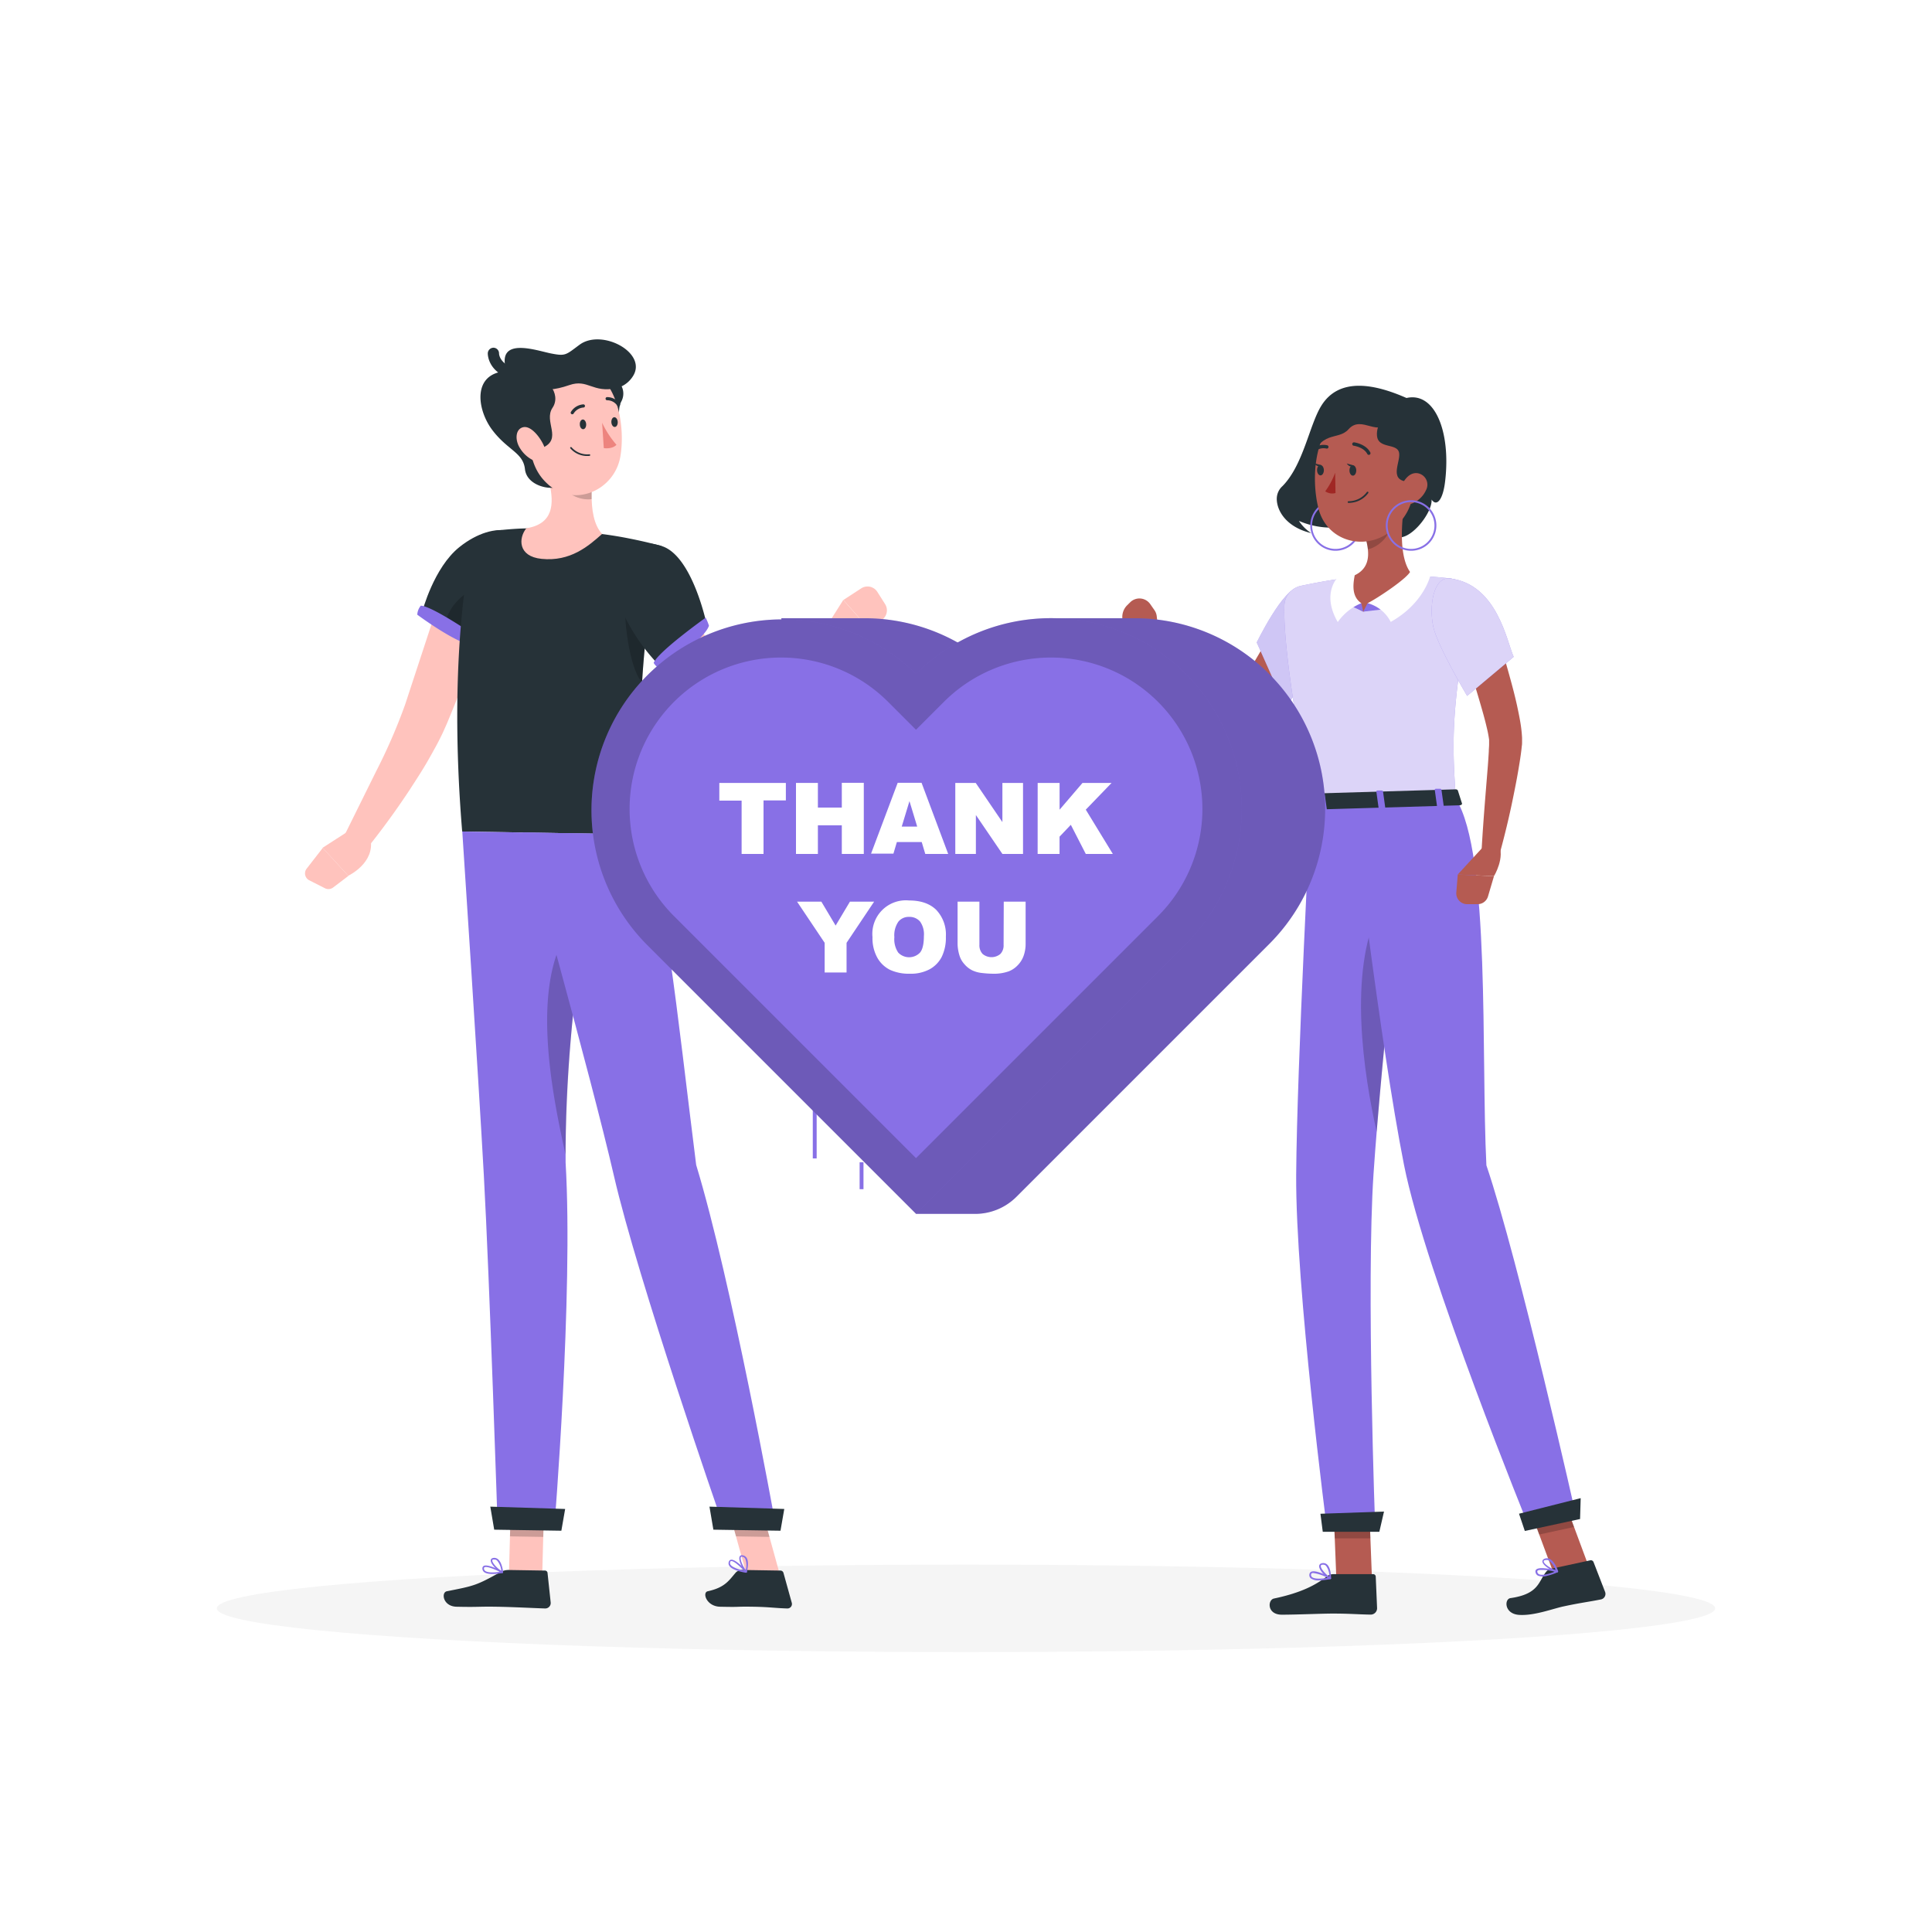 <svg class="animated" id="freepik_stories-super-thank-you" xmlns="http://www.w3.org/2000/svg" viewBox="0 0 500 500" version="1.1" xmlnsXlink="http://www.w3.org/1999/xlink" xmlnsSvgjs="http://svgjs.com/svgjs"><style>svg#freepik_stories-super-thank-you:not(.animated) .animable {opacity: 0;}svg#freepik_stories-super-thank-you.animated #freepik--character-2--inject-11 {animation: 1.5s Infinite  linear floating;animation-delay: 0s;}svg#freepik_stories-super-thank-you.animated #freepik--character-1--inject-11 {animation: 1.5s Infinite  linear floating;animation-delay: 0s;}svg#freepik_stories-super-thank-you.animated #freepik--Heart--inject-11 {animation: 3s Infinite  linear heartbeat;animation-delay: 0s;}            @keyframes floating {                0% {                    opacity: 1;                    transform: translateY(0px);                }                50% {                    transform: translateY(-10px);                }                100% {                    opacity: 1;                    transform: translateY(0px);                }            }                    @keyframes heartbeat {                0% {                    transform: scale(1);                }                10% {                    transform: scale(1.1);                }                30% {                    transform: scale(1);                }                40% {                    transform: scale(1);                }                50% {                    transform: scale(1.1);                }                60% {                    transform: scale(1);                }                100% {                    transform: scale(1);                }            }        .animator-hidden { display: none; }</style><g id="freepik--background-complete--inject-11" class="animable animator-hidden" style="transform-origin: 250px 228.23px;"><rect y="382.4" width="500" height="0.25" style="fill: rgb(235, 235, 235); transform-origin: 250px 382.525px;" id="el285gc3hb7d4" class="animable"></rect><path d="M237,337.8H43.91a5.71,5.71,0,0,1-5.7-5.71V60.66A5.71,5.71,0,0,1,43.91,55H237a5.71,5.71,0,0,1,5.71,5.71V332.09A5.71,5.71,0,0,1,237,337.8ZM43.91,55.2a5.46,5.46,0,0,0-5.45,5.46V332.09a5.46,5.46,0,0,0,5.45,5.46H237a5.47,5.47,0,0,0,5.46-5.46V60.66A5.47,5.47,0,0,0,237,55.2Z" style="fill: rgb(235, 235, 235); transform-origin: 140.46px 196.4px;" id="eliavt1ku6pzl" class="animable"></path><path d="M453.31,337.8H260.21a5.72,5.72,0,0,1-5.71-5.71V60.66A5.72,5.72,0,0,1,260.21,55h193.1A5.71,5.71,0,0,1,459,60.66V332.09A5.71,5.71,0,0,1,453.31,337.8ZM260.21,55.2a5.47,5.47,0,0,0-5.46,5.46V332.09a5.47,5.47,0,0,0,5.46,5.46h193.1a5.47,5.47,0,0,0,5.46-5.46V60.66a5.47,5.47,0,0,0-5.46-5.46Z" style="fill: rgb(235, 235, 235); transform-origin: 356.75px 196.4px;" id="elfmt4g8np0eo" class="animable"></path><rect x="51.28" y="391.92" width="26" height="0.25" style="fill: rgb(235, 235, 235); transform-origin: 64.28px 392.045px;" id="el2y7tgevlz4i" class="animable"></rect><rect x="145.15" y="389.21" width="45.03" height="0.25" style="fill: rgb(235, 235, 235); transform-origin: 167.665px 389.335px;" id="elfnzutpfwdkb" class="animable"></rect><rect x="78.28" y="401.21" width="60.79" height="0.25" style="fill: rgb(235, 235, 235); transform-origin: 108.675px 401.335px;" id="elw8m8mr3wdwm" class="animable"></rect><rect x="429.49" y="399.53" width="19.23" height="0.25" style="fill: rgb(235, 235, 235); transform-origin: 439.105px 399.655px;" id="ely8vxn2ti9pp" class="animable"></rect><rect x="365.29" y="399.53" width="55.29" height="0.25" style="fill: rgb(235, 235, 235); transform-origin: 392.935px 399.655px;" id="ele81pkc6cr9i" class="animable"></rect><rect x="257.05" y="395.31" width="74.47" height="0.25" style="fill: rgb(235, 235, 235); transform-origin: 294.285px 395.435px;" id="eloaidxxl0d" class="animable"></rect><rect x="402.27" y="252.81" width="35.69" height="129.59" style="fill: rgb(230, 230, 230); transform-origin: 420.115px 317.605px;" id="el7sjtacrhtsa" class="animable"></rect><rect x="270.37" y="252.81" width="131.9" height="129.59" style="fill: rgb(245, 245, 245); transform-origin: 336.32px 317.605px;" id="ela5w87dbisbq" class="animable"></rect><g id="elpn1c6qfaxw"><rect x="274.98" y="262.01" width="122.68" height="118.08" style="fill: rgb(230, 230, 230); transform-origin: 336.32px 321.05px; transform: rotate(90deg);" class="animable" id="elj3sojd685i"></rect></g><rect x="326.25" y="259.71" width="69.11" height="122.68" style="fill: rgb(224, 224, 224); transform-origin: 360.805px 321.05px;" id="elaj0ay5h2bpg" class="animable"></rect><g id="eli1qt8xb68xd"><rect x="314.71" y="216.41" width="41.77" height="124.12" style="fill: rgb(245, 245, 245); transform-origin: 335.595px 278.47px; transform: rotate(90deg);" class="animable" id="el9of34mg3iqc"></rect></g><path d="M388.29,294.91H282.9V262H388.29ZM285,292.83H386.22V264.11H285Z" style="fill: rgb(255, 255, 255); transform-origin: 335.595px 278.455px;" id="elbb76qi97m5j" class="animable"></path><rect x="340.82" y="219.45" width="32.53" height="33.28" style="fill: rgb(230, 230, 230); transform-origin: 357.085px 236.09px;" id="el6sx3zbw80wj" class="animable"></rect><g id="el1rxkxqs2ngu"><rect x="298.07" y="219.45" width="42.75" height="33.28" style="fill: rgb(240, 240, 240); transform-origin: 319.445px 236.09px; transform: rotate(180deg);" class="animable" id="el80oy6p9fgj3"></rect></g><g id="elz956aqu3h5"><rect x="298.07" y="215.35" width="75.28" height="4.99" style="fill: rgb(230, 230, 230); opacity: 0.7; mix-blend-mode: multiply; transform-origin: 335.71px 217.845px;" class="animable" id="elnxqwlxo0zhm"></rect></g><rect x="340.82" y="214.84" width="34.17" height="4.62" style="fill: rgb(230, 230, 230); transform-origin: 357.905px 217.15px;" id="el50ervlu0x29" class="animable"></rect><g id="elc189knmradp"><rect x="296.43" y="214.84" width="44.39" height="4.62" style="fill: rgb(240, 240, 240); transform-origin: 318.625px 217.15px; transform: rotate(180deg);" class="animable" id="el1woubvxqoge"></rect></g><rect x="385.75" y="237.91" width="26.61" height="14.82" style="fill: rgb(235, 235, 235); transform-origin: 399.055px 245.32px;" id="elcbpdeh58mpv" class="animable"></rect><g id="el49ck6d00xy5"><rect x="350.77" y="237.91" width="34.97" height="14.82" style="fill: rgb(245, 245, 245); transform-origin: 368.255px 245.32px; transform: rotate(180deg);" class="animable" id="elivexqv9vxz"></rect></g><g id="el7prbb243yc7"><rect x="350.77" y="234.55" width="61.58" height="4.09" style="fill: rgb(230, 230, 230); opacity: 0.7; mix-blend-mode: multiply; transform-origin: 381.56px 236.595px;" class="animable" id="elx5h87sp051q"></rect></g><rect x="385.75" y="234.13" width="27.95" height="3.78" style="fill: rgb(235, 235, 235); transform-origin: 399.725px 236.02px;" id="elqnkoycp2ms8" class="animable"></rect><g id="elqp3qijv715s"><rect x="349.43" y="234.13" width="36.32" height="3.78" style="fill: rgb(245, 245, 245); transform-origin: 367.59px 236.02px; transform: rotate(180deg);" class="animable" id="el7rz6pziitzn"></rect></g><g id="elau38grrqirc"><rect x="306.65" y="74.77" width="102.81" height="136.42" style="fill: rgb(230, 230, 230); transform-origin: 358.055px 142.98px; transform: rotate(180deg);" class="animable" id="elcfr7efdhazu"></rect></g><g id="elrz26owc3ub8"><rect x="298.86" y="74.77" width="107.2" height="136.42" style="fill: rgb(245, 245, 245); transform-origin: 352.46px 142.98px; transform: rotate(180deg);" class="animable" id="el5oxbln93r1j"></rect></g><path d="M394.1,203.22H310.82a4,4,0,0,1-4-4V86.74a4,4,0,0,1,4-4H394.1a4,4,0,0,1,4,4V199.23A4,4,0,0,1,394.1,203.22ZM310.82,84.76a2,2,0,0,0-2,2V199.23a2,2,0,0,0,2,2H394.1a2,2,0,0,0,2-2V86.74a2,2,0,0,0-2-2Z" style="fill: rgb(255, 255, 255); transform-origin: 352.46px 142.98px;" id="elfpvfxj6bhad" class="animable"></path><g id="el1wzts3wrmpi"><rect x="65.43" y="78.2" width="145.15" height="286.46" style="fill: rgb(230, 230, 230); transform-origin: 138.005px 221.43px; transform: rotate(180deg);" class="animable" id="elvejwwcng7rp"></rect></g><g id="elupsv4iuwg2q"><rect x="62.21" y="78.2" width="146.86" height="286.46" style="fill: rgb(245, 245, 245); transform-origin: 135.64px 221.43px; transform: rotate(180deg);" class="animable" id="elivkon3rqqc"></rect></g><path d="M221.78,75.73H54.23A1.27,1.27,0,0,1,53,74.46h0a1.27,1.27,0,0,1,1.27-1.27H221.78a1.27,1.27,0,0,1,1.27,1.27h0A1.27,1.27,0,0,1,221.78,75.73Z" style="fill: rgb(230, 230, 230); transform-origin: 138.025px 74.46px;" id="eldam8x03s9e8" class="animable"></path><g id="el4w71voxx66n"><rect x="65.43" y="364.65" width="145.15" height="4.84" style="fill: rgb(230, 230, 230); transform-origin: 138.005px 367.07px; transform: rotate(180deg);" class="animable" id="el29t28ji4rjv"></rect></g><g id="elknu32llopp"><rect x="56.28" y="364.65" width="139.82" height="4.84" style="fill: rgb(245, 245, 245); transform-origin: 126.19px 367.07px; transform: rotate(180deg);" class="animable" id="el9a84po6nnv"></rect></g><g id="el9aeu0bdnykh"><rect x="-1.73" y="152.5" width="274.76" height="137.85" style="fill: rgb(250, 250, 250); transform-origin: 135.65px 221.425px; transform: rotate(90deg);" class="animable" id="elz6kuxco1bva"></rect></g><polygon points="156.69 358.8 146.06 84.05 126.94 84.05 137.57 358.8 156.69 358.8" style="fill: rgb(255, 255, 255); transform-origin: 141.815px 221.425px;" id="eljh9x57zb3y" class="animable"></polygon><polygon points="132.16 358.8 121.53 84.05 112.65 84.05 123.28 358.8 132.16 358.8" style="fill: rgb(255, 255, 255); transform-origin: 122.405px 221.425px;" id="elrw39bhqqg3" class="animable"></polygon><g id="elrltx0n1bo5i"><rect x="10.1" y="139.88" width="113.82" height="0.57" style="fill: rgb(230, 230, 230); transform-origin: 67.01px 140.165px; transform: rotate(90deg);" class="animable" id="elqjrnh6kmfj"></rect></g><g id="elfpjzrv66n"><rect x="55.89" y="69.32" width="20.85" height="279.12" style="fill: rgb(224, 224, 224); opacity: 0.4; transform-origin: 66.315px 208.88px;" class="animable" id="elyg1wyk9ii1"></rect></g><g id="elp0i5igvvmsf"><rect x="79.13" y="69.32" width="20.85" height="279.12" style="fill: rgb(224, 224, 224); opacity: 0.4; transform-origin: 89.555px 208.88px;" class="animable" id="eli16vwba5aj"></rect></g><g id="elkjvtkhi6vd"><rect x="65.39" y="71.82" width="20.85" height="279.12" style="fill: rgb(224, 224, 224); opacity: 0.4; transform-origin: 75.815px 211.38px;" class="animable" id="el97kgi64o5mm"></rect></g><g id="elb22pd2otg84"><rect x="172.85" y="69.32" width="20.85" height="279.12" style="fill: rgb(224, 224, 224); opacity: 0.4; transform-origin: 183.275px 208.88px;" class="animable" id="ela8xmdztdtx"></rect></g><g id="elu139gugq9v"><rect x="196.1" y="69.32" width="20.85" height="279.12" style="fill: rgb(224, 224, 224); opacity: 0.4; transform-origin: 206.525px 208.88px;" class="animable" id="el97jp373d93"></rect></g><g id="eld8akd62tvoh"><rect x="182.35" y="71.82" width="20.85" height="279.12" style="fill: rgb(224, 224, 224); opacity: 0.4; transform-origin: 192.775px 211.38px;" class="animable" id="eluquqvv1uqo"></rect></g></g><g id="freepik--Shadow--inject-11" class="animable" style="transform-origin: 250px 416.24px;"><ellipse id="freepik--path--inject-11" cx="250" cy="416.24" rx="193.89" ry="11.32" style="fill: rgb(245, 245, 245); transform-origin: 250px 416.24px;" class="animable"></ellipse></g><g id="freepik--character-2--inject-11" class="animable" style="transform-origin: 352.969px 258.896px;"><path d="M364,103c-8.07-3.56-17.41-5.57-22.09,2.08-3.07,5-4.6,15.22-10,20.72a4.42,4.42,0,0,0-1.48,3.22,1.62,1.62,0,0,0,0,.23c.09,3.08,2.56,7.2,8.91,8.72a10.88,10.88,0,0,1-3.18-3.16,21.21,21.21,0,0,0,8.28,1.74c7.48-.08,13.23.49,16.66,2.27s9.67-6,9.39-9.54c1.35,2,3,0,3.53-4.92C375.47,111.71,371.36,101.34,364,103Z" style="fill: rgb(38, 50, 56); transform-origin: 352.367px 119.459px;" id="el6nt8vandr27" class="animable"></path><path d="M345.63,142.54a6.54,6.54,0,1,1,6.55-6.54A6.55,6.55,0,0,1,345.63,142.54Zm0-12.6a6.06,6.06,0,1,0,6.06,6.06A6.06,6.06,0,0,0,345.63,129.94Z" style="fill: #8870E6; transform-origin: 345.64px 136px;" id="elzq300lc4bcb" class="animable"></path><path d="M338.87,165.28a135.16,135.16,0,0,1-8.34,14.19,80.17,80.17,0,0,1-5,6.76,36.44,36.44,0,0,1-6.48,6.4,9.26,9.26,0,0,1-1.47.91,8.08,8.08,0,0,1-2,.69,8,8,0,0,1-4.08-.3,12.46,12.46,0,0,1-4.82-3.29,25.46,25.46,0,0,1-2.87-3.67c-.81-1.24-1.53-2.48-2.19-3.73a81.08,81.08,0,0,1-6-15.43l4.37-1.64a129.06,129.06,0,0,0,7.74,13.41,29.54,29.54,0,0,0,4.49,5.38,4.39,4.39,0,0,0,1.78,1.1c.12,0,0-.07-.14-.05s-.12,0-.13,0-.06,0,.19-.18a32,32,0,0,0,4.53-5.15c1.47-2,2.88-4.13,4.26-6.29s2.68-4.42,4-6.66,2.57-4.56,3.78-6.77Z" style="fill: rgb(181, 91, 82); transform-origin: 317.245px 177.663px;" id="elb00t79pi814" class="animable"></path><path d="M336.1,152.13c-3.92-.14-10.86,14.14-10.86,14.14L332.71,183s14.65-19.28,13-24.11C344,153.84,341.82,152.33,336.1,152.13Z" style="fill: #8870E6; transform-origin: 335.54px 167.564px;" id="elwh2uqsj84w" class="animable"></path><g id="elzvf3ru5p42f"><path d="M336.1,152.13c-3.92-.14-10.86,14.14-10.86,14.14L332.71,183s14.65-19.28,13-24.11C344,153.84,341.82,152.33,336.1,152.13Z" style="fill: rgb(255, 255, 255); opacity: 0.6; transform-origin: 335.54px 167.564px;" class="animable" id="elclaj54k9th4"></path></g><path d="M299.36,159.46l1.16,10.33-2.72,1.9c-3.73-.86-5.29-6.58-5.29-6.58l-1.68-3.67a4.27,4.27,0,0,1,.87-4.79l.76-.75a3.4,3.4,0,0,1,5.21.43l1.09,1.56A3.39,3.39,0,0,1,299.36,159.46Z" style="fill: rgb(181, 91, 82); transform-origin: 295.483px 163.286px;" id="eldjdji8m07j" class="animable"></path><polygon points="355.06 408.46 345.84 408.46 345 387.1 354.23 387.1 355.06 408.46" style="fill: rgb(181, 91, 82); transform-origin: 350.03px 397.78px;" id="elxiq7zwohrnl" class="animable"></polygon><path d="M345,407.39h10.37a.66.66,0,0,1,.67.63l.35,8.2a1.66,1.66,0,0,1-1.64,1.64c-3.61-.06-5.33-.27-9.89-.27-2.8,0-9.25.29-13.12.29s-3.7-3.83-2.05-4.18c7.39-1.55,11.07-3.69,13.71-5.74A2.65,2.65,0,0,1,345,407.39Z" style="fill: rgb(38, 50, 56); transform-origin: 342.487px 412.635px;" id="eltyuigbe3227" class="animable"></path><g id="el8zkldm0zokr"><g style="opacity: 0.2; transform-origin: 349.83px 392.615px;" class="animable" id="el9srx7tk5qqd"><polygon points="345 387.11 345.43 398.12 354.66 398.12 354.23 387.11 345 387.11" id="elw9jwvxzmzp" class="animable" style="transform-origin: 349.83px 392.615px;"></polygon></g></g><path d="M332.4,156.7c-.2,5.83.81,19.45,6.94,51.17l37.45-1.12c-1-14.16-1.34-23.28,3.74-49.87a6.07,6.07,0,0,0-5.25-7.18c-2.75-.32-6.1-.62-9.48-.68a118.76,118.76,0,0,0-17,.51c-4.33.52-9,1.42-12.07,2.07A5.41,5.41,0,0,0,332.4,156.7Z" style="fill: #8870E6; transform-origin: 356.509px 178.393px;" id="eltps3qiei7eo" class="animable"></path><g id="elw4i8gnq64t"><path d="M332.4,156.7c-.2,5.83.81,19.45,6.94,51.17l37.45-1.12c-1-14.16-1.34-23.28,3.74-49.87a6.07,6.07,0,0,0-5.25-7.18c-2.75-.32-6.1-.62-9.48-.68a118.76,118.76,0,0,0-17,.51c-4.33.52-9,1.42-12.07,2.07A5.41,5.41,0,0,0,332.4,156.7Z" style="fill: rgb(255, 255, 255); opacity: 0.7; transform-origin: 356.509px 178.393px;" class="animable" id="el1ffw7l523a"></path></g><path d="M363.54,129.92c-.91,5.51-1.68,15.56,2.26,19.1a21.2,21.2,0,0,1-13,9.27c-8.63-4.38-4-8.76-4-8.76,6.06-1.64,5.77-6.16,4.58-10.38Z" style="fill: rgb(181, 91, 82); transform-origin: 356.68px 144.105px;" id="elkd5s7nzoq1m" class="animable"></path><polygon points="352.81 158.29 353.93 156.1 359.92 157.46 352.81 158.29" style="fill: #8870E6; transform-origin: 356.365px 157.195px;" id="elf5009leofgs" class="animable"></polygon><path d="M353.93,156.1c1.92-.88,10.83-6.68,11.18-8.49a21.73,21.73,0,0,1,5.06,1.34s-1.6,7.15-10.25,12A9.47,9.47,0,0,0,353.93,156.1Z" style="fill: rgb(255, 255, 255); transform-origin: 362.05px 154.28px;" id="elhwn3b4cozgj" class="animable"></path><polygon points="352.81 158.29 352.31 156.1 348.63 156.36 352.81 158.29" style="fill: #8870E6; transform-origin: 350.72px 157.195px;" id="elcvy7d8sl2ml" class="animable"></polygon><path d="M352.31,156.1c-3-2-1.88-6.1-1.59-7.91a16,16,0,0,0-4.37,1.08s-4.51,4.14-.14,11.72A14,14,0,0,1,352.31,156.1Z" style="fill: rgb(255, 255, 255); transform-origin: 348.307px 154.59px;" id="el34n3aguq35x" class="animable"></path><g id="ela86fzcj5r34"><path d="M359.4,133.69l-6,5.45a17,17,0,0,1,.62,3c2.32-.4,5.45-3.06,5.62-5.5A8.27,8.27,0,0,0,359.4,133.69Z" style="opacity: 0.2; transform-origin: 356.54px 137.915px;" class="animable" id="elsqjtqgstfz"></path></g><path d="M366.45,118.24c-.4,9.14-.38,13-4.91,17.79-6.82,7.17-18,4.68-20.31-4.4-2.1-8.18-1.08-21.76,7.8-25.55A12.49,12.49,0,0,1,366.45,118.24Z" style="fill: rgb(181, 91, 82); transform-origin: 353.387px 122.626px;" id="el8grnd5dhy07" class="animable"></path><path d="M359.92,108.57c-3.07,5.15-7.44-1.4-10.92,2.52-2.79,3.14-7.36-.16-10,8.8.92-7.7,2.21-14.51,10.08-16.77C353.93,101.72,363.21,101.19,359.92,108.57Z" style="fill: rgb(38, 50, 56); transform-origin: 349.805px 111.08px;" id="elcqlhzauhvb" class="animable"></path><path d="M361.49,105c-2.69,1.87-5.45,4.56-5.12,7.85s5.05,1.85,5.68,4.16-2.82,7.17,2.19,7.65c5.72-3.19,7.32-3.89,6.28-8.79S365.86,104.35,361.49,105Z" style="fill: rgb(38, 50, 56); transform-origin: 363.58px 114.808px;" id="elg2cklsuab3" class="animable"></path><path d="M339.26,207.87S335.64,276,335.45,304c-.19,29.14,8,92,8,92h12.47s-2.37-63.52-.45-92.26c2.09-31.33,9.38-96.68,9.38-96.68Z" style="fill: #8870E6; transform-origin: 350.148px 301.53px;" id="elnrn17priqf" class="animable"></path><polygon points="356.97 396.43 342.33 396.43 341.73 391.76 358.18 391.19 356.97 396.43" style="fill: rgb(38, 50, 56); transform-origin: 349.955px 393.81px;" id="eliie35hfr87" class="animable"></polygon><g id="elnm6l8w9fi5a"><path d="M362.22,231.52c-1.34-1.68-3.11-.8-5.42,4-7.88,16.35-3.88,42.42-.51,57.44C357.81,274.24,360.31,249.61,362.22,231.52Z" style="opacity: 0.2; transform-origin: 357.225px 261.848px;" class="animable" id="elp3tlmtpgp1"></path></g><path d="M351,121.74c0,.74-.37,1.35-.86,1.36s-.89-.59-.9-1.33.37-1.36.85-1.37S351,121,351,121.74Z" style="fill: rgb(38, 50, 56); transform-origin: 350.12px 121.75px;" id="el1cw3av7ihl3" class="animable"></path><path d="M342.62,121.67c0,.74-.38,1.35-.86,1.36s-.89-.59-.91-1.33.38-1.36.86-1.36S342.6,120.92,342.62,121.67Z" style="fill: rgb(38, 50, 56); transform-origin: 341.735px 121.685px;" id="elxt8bj98chq" class="animable"></path><path d="M341.93,120.37l-1.8-.48S341.07,121.27,341.93,120.37Z" style="fill: rgb(38, 50, 56); transform-origin: 341.03px 120.282px;" id="elmlptpbvm7y" class="animable"></path><path d="M345.54,122.35a19.62,19.62,0,0,1-2.57,4.8,3.19,3.19,0,0,0,2.66.45Z" style="fill: rgb(160, 39, 36); transform-origin: 344.3px 125.032px;" id="ell5cj8mbycp" class="animable"></path><path d="M350.1,130.05a6.43,6.43,0,0,1-1.1.1.21.21,0,0,1-.22-.21.22.22,0,0,1,.21-.22,5.9,5.9,0,0,0,4.77-2.39.22.22,0,0,1,.37.23A6.14,6.14,0,0,1,350.1,130.05Z" style="fill: rgb(38, 50, 56); transform-origin: 351.464px 128.701px;" id="el2ou9du155gq" class="animable"></path><path d="M369.05,126.85a6.67,6.67,0,0,1-3.73,3.49c-2.2.81-3.49-1.11-3-3.29.41-2,2-4.74,4.33-4.61A3,3,0,0,1,369.05,126.85Z" style="fill: rgb(181, 91, 82); transform-origin: 365.812px 126.482px;" id="elstklwn2vtyo" class="animable"></path><path d="M365.19,142.54a6.54,6.54,0,1,1,6.54-6.54A6.55,6.55,0,0,1,365.19,142.54Zm0-12.6a6.06,6.06,0,1,0,6.05,6.06A6.07,6.07,0,0,0,365.19,129.94Z" style="fill: #8870E6; transform-origin: 365.19px 136px;" id="el6p20jnr6s37" class="animable"></path><path d="M354.32,117.72a.44.44,0,0,1-.46-.23c-.94-1.79-3.52-2.14-3.55-2.14a.44.44,0,0,1,.12-.87c.12,0,3.05.42,4.2,2.6a.44.44,0,0,1-.18.6Z" style="fill: rgb(38, 50, 56); transform-origin: 352.321px 116.102px;" id="elxxjakg1f77" class="animable"></path><path d="M340,117a.43.43,0,0,1-.41-.14.43.43,0,0,1,.05-.62,4.35,4.35,0,0,1,3.86-1,.45.45,0,0,1,.3.55.43.43,0,0,1-.54.29h0a3.44,3.44,0,0,0-3.05.83A.48.48,0,0,1,340,117Z" style="fill: rgb(38, 50, 56); transform-origin: 341.649px 116.071px;" id="eltxty3sm63w" class="animable"></path><path d="M386.26,160.77c1.68,4.81,3.16,9.61,4.5,14.52.68,2.45,1.33,4.92,1.88,7.45.27,1.27.54,2.55.77,3.88a36,36,0,0,1,.5,4.29v.63l0,.74c0,.44-.06.71-.1,1.08-.06.69-.15,1.32-.24,2-.18,1.29-.39,2.55-.6,3.8-.42,2.51-.92,5-1.42,7.45-1,4.93-2.19,9.82-3.53,14.69l-4.61-.76c.27-5,.65-10,1.05-15l.6-7.41c.09-1.23.17-2.45.24-3.64,0-.6.07-1.2.08-1.76,0-.26,0-.61,0-.79l0-.2,0-.3a30.51,30.51,0,0,0-.6-3.12c-.26-1.13-.56-2.28-.88-3.44-.65-2.32-1.34-4.67-2.05-7l-4.49-14.08Z" style="fill: rgb(181, 91, 82); transform-origin: 385.635px 191.035px;" id="el62kni8oz70l" class="animable"></path><path d="M375.28,149.7c12.28,1.52,14.71,16.52,16.46,20.29L379.69,180.1s-7.63-12.83-8.74-17.81C369.8,157.1,370.84,149.15,375.28,149.7Z" style="fill: #8870E6; transform-origin: 381.128px 164.886px;" id="elxc7el7yq75" class="animable"></path><g id="elehoeh6ieh9u"><path d="M375.28,149.7c12.28,1.52,14.71,16.52,16.46,20.29L379.69,180.1s-7.63-12.83-8.74-17.81C369.8,157.1,370.84,149.15,375.28,149.7Z" style="fill: rgb(255, 255, 255); opacity: 0.7; transform-origin: 381.128px 164.886px;" class="animable" id="eluqft1i7aug"></path></g><path d="M341.36,409a3.25,3.25,0,0,1-2.18-.57,1.12,1.12,0,0,1-.29-1.07.8.8,0,0,1,.43-.58c1.19-.62,4.68,1.26,5.07,1.48a.2.2,0,0,1,.1.22.27.27,0,0,1-.2.19A16.67,16.67,0,0,1,341.36,409Zm-1.45-1.91a.88.88,0,0,0-.42.08.31.31,0,0,0-.17.23.75.75,0,0,0,.18.7c.51.51,2,.59,4.1.25A11,11,0,0,0,339.91,407.1Z" style="fill: #8870E6; transform-origin: 341.675px 407.835px;" id="el73o7gudns6y" class="animable"></path><path d="M344.25,408.68l-.09,0c-1.05-.5-3-2.49-2.74-3.53.06-.25.27-.56.88-.62a1.46,1.46,0,0,1,1.17.38c1.06,1,1,3.45,1,3.55a.23.23,0,0,1-.11.2A.2.2,0,0,1,344.25,408.68Zm-1.82-3.74h-.13c-.4,0-.45.2-.46.25-.17.63,1.15,2.19,2.2,2.87a4.6,4.6,0,0,0-.88-2.84A1,1,0,0,0,342.43,404.94Z" style="fill: #8870E6; transform-origin: 342.934px 406.6px;" id="eln27hj4awzj" class="animable"></path><polygon points="411 404.98 401.98 406.92 394.47 386.69 403.49 384.75 411 404.98" style="fill: rgb(181, 91, 82); transform-origin: 402.735px 395.835px;" id="el2canpwdj4rh" class="animable"></polygon><path d="M401.42,406l10.13-2.19a.74.74,0,0,1,.86.46l3,7.75a1.46,1.46,0,0,1-1.08,1.91c-3.55.7-5.29.86-9.75,1.82-2.74.59-7.59,2.45-11.45,2.18s-3.85-4.11-2.22-4.34c7.3-1.05,7.22-4.2,9.14-6.71A2.42,2.42,0,0,1,401.42,406Z" style="fill: rgb(38, 50, 56); transform-origin: 402.683px 410.874px;" id="el2qzv14dohw5" class="animable"></path><path d="M400.32,407.84a3.57,3.57,0,0,1-2.32-.08,1.23,1.23,0,0,1-.62-.95.68.68,0,0,1,.23-.65c1-.84,5,.21,5.43.34a.21.21,0,0,1,.17.19.23.23,0,0,1-.13.22A15.89,15.89,0,0,1,400.32,407.84Zm-2-1.51a.89.89,0,0,0-.38.16.28.28,0,0,0-.09.26.8.8,0,0,0,.4.63c.66.37,2.17.14,4.09-.62A11.73,11.73,0,0,0,398.28,406.33Z" style="fill: #8870E6; transform-origin: 400.289px 406.917px;" id="elarxv4jd43i" class="animable"></path><path d="M403,406.92H403c-1.19-.25-3.76-1.73-3.83-2.79,0-.25.09-.58.67-.77a1.59,1.59,0,0,1,1.26.11c1.35.7,2.12,3.07,2.15,3.17a.22.22,0,0,1-.05.21A.19.19,0,0,1,403,406.92Zm-3-3.18-.13,0c-.38.13-.37.29-.37.34,0,.63,1.83,1.85,3.08,2.27a5.14,5.14,0,0,0-1.78-2.52A1.14,1.14,0,0,0,400.06,403.74Z" style="fill: #8870E6; transform-origin: 401.214px 405.102px;" id="el3vj50e8czl8" class="animable"></path><g id="elk49m912irll"><g style="opacity: 0.2; transform-origin: 400.915px 390.94px;" class="animable" id="el9h9dzlz00cl"><polygon points="394.47 386.7 398.34 397.13 407.36 395.18 403.49 384.75 394.47 386.7" id="elcu431okwt8n" class="animable" style="transform-origin: 400.915px 390.94px;"></polygon></g></g><path d="M376.79,206.75c9,14.28,6.47,66.8,7.89,94.84,8.44,24.87,23.33,91.27,23.33,91.27l-12.19,2.63s-26.89-65.9-32.47-94.05c-6.16-31.07-13.66-94.69-13.66-94.69Z" style="fill: #8870E6; transform-origin: 378.85px 301.12px;" id="elpbneuz4xrnq" class="animable"></path><polygon points="408.92 393.12 394.62 396.21 393.12 391.75 409.08 387.72 408.92 393.12" style="fill: rgb(38, 50, 56); transform-origin: 401.1px 391.965px;" id="elvqqsld25zg" class="animable"></polygon><path d="M350.33,120.44l-1.8-.48S349.47,121.34,350.33,120.44Z" style="fill: rgb(38, 50, 56); transform-origin: 349.43px 120.352px;" id="elw0fmhk4ae3" class="animable"></path><path d="M377.28,204.54l1.06,3.32c.14.26-.16.53-.6.55l-38.54,1.14c-.33,0-.62-.14-.64-.36l-.44-3.34c0-.23.25-.43.62-.45l37.92-1.12A.67.67,0,0,1,377.28,204.54Z" style="fill: rgb(38, 50, 56); transform-origin: 358.247px 206.912px;" id="elm9cco1v7s1h" class="animable"></path><path d="M372.31,208.93l1,0c.2,0,.35-.11.34-.24l-.61-4.34c0-.13-.2-.23-.4-.22l-1,0c-.2,0-.35.11-.33.24l.6,4.34C371.93,208.84,372.11,208.94,372.31,208.93Z" style="fill: #8870E6; transform-origin: 372.479px 206.53px;" id="elhd739u6rkoa" class="animable"></path><path d="M342.07,209.83l1,0c.2,0,.35-.11.33-.24l-.6-4.34c0-.13-.2-.23-.4-.22l-1,0c-.2,0-.35.11-.34.24l.61,4.34C341.69,209.74,341.87,209.84,342.07,209.83Z" style="fill: #8870E6; transform-origin: 342.231px 207.43px;" id="eliz8xsuldxr" class="animable"></path><path d="M357.19,209.38l1,0c.2,0,.35-.11.33-.24l-.6-4.34c0-.13-.2-.23-.4-.22l-1,0c-.2,0-.35.11-.33.24l.6,4.34C356.81,209.29,357,209.39,357.19,209.38Z" style="fill: #8870E6; transform-origin: 357.355px 206.98px;" id="el32o15b1nl4s" class="animable"></path><path d="M384,219l-6.75,7.33,9.37.41c0,.11,3.05-5,1.14-8.36Z" style="fill: rgb(181, 91, 82); transform-origin: 382.819px 222.561px;" id="elw0hrx5ck0kg" class="animable"></path><path d="M379.71,234l2.72,0a2.8,2.8,0,0,0,2.66-2l1.55-5.25-9.37-.41-.38,4.66A2.81,2.81,0,0,0,379.71,234Z" style="fill: rgb(181, 91, 82); transform-origin: 381.762px 230.17px;" id="elp4tyo7xpar" class="animable"></path></g><g id="freepik--character-1--inject-11" class="animable" style="transform-origin: 154.236px 252.051px;"><polygon points="140.33 407.44 131.72 407.31 132.26 387.29 140.87 387.42 140.33 407.44" style="fill: rgb(255, 195, 189); transform-origin: 136.295px 397.365px;" id="elkgvy2va8nbb" class="animable"></polygon><path d="M131.62,406.31l9.41.15a.66.66,0,0,1,.67.6l.82,7.7a1.41,1.41,0,0,1-1.42,1.51c-3.39-.11-8.27-.38-12.54-.45-5-.08-4.5.13-10.35,0-3.54-.05-4.11-3.65-2.59-4,6.91-1.37,7.61-1.44,13.85-4.95A4.3,4.3,0,0,1,131.62,406.31Z" style="fill: rgb(38, 50, 56); transform-origin: 128.676px 411.29px;" id="eluhsa277c388" class="animable"></path><path d="M129.63,149.6c-2,6.26-4.19,12.44-6.48,18.59-1.14,3.08-2.3,6.15-3.51,9.21s-2.42,6.12-3.7,9.18c-.29.73-.7,1.61-1.06,2.43s-.76,1.61-1.15,2.39-.8,1.55-1.22,2.3-.82,1.51-1.25,2.24c-1.66,3-3.49,5.76-5.3,8.56-3.68,5.57-7.58,10.88-11.78,16.06L88.74,217l8.63-17.44a146.18,146.18,0,0,0,7.46-17.17l6.08-18.51c2-6.18,4.15-12.37,6.32-18.49Z" style="fill: rgb(255, 195, 189); transform-origin: 109.185px 182.975px;" id="el3sx6ludvva1" class="animable"></path><path d="M135.42,145.59c-2.11,6.94-9.4,24.27-9.4,24.27L109.31,158.2s2.94-11.28,9.55-16.59C128.24,134.08,138.14,136.64,135.42,145.59Z" style="fill: rgb(38, 50, 56); transform-origin: 122.594px 153.52px;" id="el2vj33nh67m" class="animable"></path><g id="elgqkr3i2306f"><path d="M125.48,151.23c-6.15,1.49-10.81,7.69-10.06,11.24l10.6,7.39s2.27-8.71,6.28-14.51C130,153,127.26,150.8,125.48,151.23Z" style="opacity: 0.2; transform-origin: 123.82px 160.518px;" class="animable" id="elv4yo113hkup"></path></g><path d="M122.78,167a11.8,11.8,0,0,0,1.66-1.51s-12.41-8.65-15.54-8.74a4,4,0,0,0-.91,2.33S118.83,167.13,122.78,167Z" style="fill: #8870E6; transform-origin: 116.215px 161.876px;" id="eltc801tjcws8" class="animable"></path><path d="M91.79,214.05l-8.31,5.36,6.65,7.23s7-3.27,5.75-9.56Z" style="fill: rgb(255, 195, 189); transform-origin: 89.755px 220.345px;" id="elbn00nn0z9vm" class="animable"></path><path d="M80,227.8l4.1,2.08a2,2,0,0,0,2.12-.2l3.95-3-6.65-7.23-4.19,5.4A2,2,0,0,0,80,227.8Z" style="fill: rgb(255, 195, 189); transform-origin: 84.555px 224.772px;" id="elw4txnjevcol" class="animable"></path><g id="elog47b9x3mjk"><polygon points="132.26 387.29 131.98 397.61 140.6 397.75 140.88 387.43 132.26 387.29" style="opacity: 0.2; transform-origin: 136.43px 392.52px;" class="animable" id="elkvr69pdguh"></polygon></g><path d="M171.22,141.31c-8.05,32.79-4.86,67.59-5.43,74.63l-46.18-.75c-3-36.36,0-60.23,1.88-70.79a8.81,8.81,0,0,1,7.73-7.18l.57-.06c1.26-.13,2.62-.24,4-.32.78-.05,1.58-.07,2.38-.09a173,173,0,0,1,19.64,1.46c1.23.15,2.49.34,3.7.54s2.24.39,3.28.6C167.56,140.28,171.22,141.31,171.22,141.31Z" style="fill: rgb(38, 50, 56); transform-origin: 144.779px 176.345px;" id="elre73v0xnlgc" class="animable"></path><g id="el6tk77uz582"><path d="M161.93,155.37c-.71,3.18.79,17.65,4.24,21.22.27-4.63.69-9.47,1.3-14.42Z" style="opacity: 0.2; transform-origin: 164.614px 165.98px;" class="animable" id="eldyc7465g9xh"></path></g><path d="M154.69,116c-1.46,6.2-3.12,17.65,1.14,22.18-3.55,3.15-8.22,7.22-15.69,6.45-6.09-.62-6-5.34-3.93-7.91,7.1-1.15,7.11-6.38,6.06-11.36Z" style="fill: rgb(255, 195, 189); transform-origin: 145.384px 130.362px;" id="elh7l8s1dw9th" class="animable"></path><g id="el2lcb3y6qc4c"><path d="M153.46,123l-5.12-2.14-1.91,1.44c.2.7-.31,3.24,0,4,.88,2.12,4.41,3.23,6.69,2.87A42.41,42.41,0,0,1,153.46,123Z" style="opacity: 0.2; transform-origin: 149.894px 125.048px;" class="animable" id="elvkw68xzbyt9"></path></g><path d="M150,89.21c-3.59,2.66-3.6,3-7.36,2.27s-14.39-4.61-11.56,4.57c-8.94.52-7.68,9.93-3.68,15.23s8,5.81,8.46,10.16c.58,5.11,9.23,6.1,10.44,3.23l12.35-10.54c4.1.25.14-6.43,2.17-10.27a4.28,4.28,0,0,0,.06-3.88,7,7,0,0,0,2.83-2.48C167.84,91.43,155.83,84.93,150,89.21Z" style="fill: rgb(38, 50, 56); transform-origin: 144.451px 107.044px;" id="elfn5ue97ocy8" class="animable"></path><path d="M136,107.82c1.08,8.49,1.28,13.51,5.88,17.57,6.91,6.1,17.19,1.41,18.67-7.25,1.33-7.8-.66-20.37-9.24-23.14A11.79,11.79,0,0,0,136,107.82Z" style="fill: rgb(255, 195, 189); transform-origin: 148.409px 111.292px;" id="elvcinbbs0g9s" class="animable"></path><path d="M136.85,97.74c4.47-1,8.57,4.18,6.15,7.78s2.74,8.08-2.67,10.4c-3.78,1.62-5.61-2.31-7.44-5C130.08,106.81,132.09,98.79,136.85,97.74Z" style="fill: rgb(38, 50, 56); transform-origin: 137.662px 106.957px;" id="el8xrwuxradje" class="animable"></path><path d="M132.48,96.65c5.46,2.94,6.79,5.8,14.9,3,4.79-1.64,6,2.13,12.16.8,1.19-7.27-7.29-8.88-11.57-8.08S132.48,96.65,132.48,96.65Z" style="fill: rgb(38, 50, 56); transform-origin: 146.067px 96.489px;" id="elpk2wkodm8g" class="animable"></path><path d="M132.48,98.11A1.48,1.48,0,0,1,132,98c-5.85-2-5.77-6.41-5.76-6.6a1.49,1.49,0,0,1,1.5-1.41,1.46,1.46,0,0,1,1.41,1.48c0,.15.09,2.52,3.78,3.77a1.46,1.46,0,0,1-.47,2.84Z" style="fill: rgb(38, 50, 56); transform-origin: 130.076px 94.05px;" id="elh6gj08uhcv7" class="animable"></path><path d="M134.62,116.07a8.25,8.25,0,0,0,4.46,3.49c2.22.6,2.75-1.83,1.64-4.29-1-2.21-3.35-5.19-5.35-4.7S133.2,113.9,134.62,116.07Z" style="fill: rgb(255, 195, 189); transform-origin: 137.485px 115.084px;" id="elebahqz2a7js" class="animable"></path><path d="M146.38,300.88c-.35-43.41,9.26-85.1,9.26-85.1l-36-.58s4.14,62.7,5.58,89c1.5,27.3,3.59,91.41,3.59,91.41l14.61.22S148.4,335.14,146.38,300.88Z" style="fill: #8870E6; transform-origin: 137.64px 305.515px;" id="el8t0ttspbs43" class="animable"></path><g id="el79jkl5trtv"><path d="M147.81,239.66c-10.26,14.05-5.65,40.47-1.44,59.14a400.45,400.45,0,0,1,5.24-61.46Z" style="opacity: 0.2; transform-origin: 146.605px 268.07px;" class="animable" id="el0ecna1eiovdm"></path></g><polygon points="127.9 395.88 145.28 396.15 146.26 390.52 126.89 389.92 127.9 395.88" style="fill: rgb(38, 50, 56); transform-origin: 136.575px 393.035px;" id="elaa5ai9w2cuo" class="animable"></polygon><path d="M150.06,109.89c0,.69.45,1.23.9,1.19s.79-.62.74-1.32-.45-1.23-.9-1.19S150,109.19,150.06,109.89Z" style="fill: rgb(38, 50, 56); transform-origin: 150.879px 109.825px;" id="elbc90s8jb51a" class="animable"></path><path d="M158.22,109.3c.05.7.45,1.23.91,1.2s.78-.63.74-1.32-.45-1.23-.91-1.2S158.18,108.61,158.22,109.3Z" style="fill: rgb(38, 50, 56); transform-origin: 159.045px 109.24px;" id="elem697zj2orp" class="animable"></path><path d="M155.83,109.41a24.63,24.63,0,0,0,3.71,5.7c-1.15,1.23-3.28.86-3.28.86Z" style="fill: rgb(237, 132, 126); transform-origin: 157.685px 112.716px;" id="elyiinkq8at3h" class="animable"></path><path d="M151.65,118a5.69,5.69,0,0,1-4.07-2,.21.21,0,0,1,.33-.25,5.46,5.46,0,0,0,4.62,1.82.2.2,0,0,1,.22.19.21.21,0,0,1-.19.22A6.9,6.9,0,0,1,151.65,118Z" style="fill: rgb(38, 50, 56); transform-origin: 150.153px 116.85px;" id="el4iheo99fuvb" class="animable"></path><path d="M148.08,107.21a.36.36,0,0,1-.2-.06.4.4,0,0,1-.11-.57,4.09,4.09,0,0,1,3.21-1.93.41.41,0,0,1,0,.82h0a3.26,3.26,0,0,0-2.53,1.56A.41.41,0,0,1,148.08,107.21Z" style="fill: rgb(38, 50, 56); transform-origin: 149.542px 105.931px;" id="el7b1l2gqbskx" class="animable"></path><path d="M160.09,105.14a.43.43,0,0,1-.35-.17,3.15,3.15,0,0,0-2.59-1.38.41.41,0,0,1-.43-.39.41.41,0,0,1,.38-.43,4,4,0,0,1,3.3,1.71.41.41,0,0,1-.08.58A.49.49,0,0,1,160.09,105.14Z" style="fill: rgb(38, 50, 56); transform-origin: 158.603px 103.955px;" id="elzvy3gl8unx" class="animable"></path><path d="M130.06,407.08a.2.2,0,0,0,.13-.16.22.22,0,0,0-.1-.22c-.39-.2-3.83-2-4.89-1.45a.69.69,0,0,0-.35.54h0a1.17,1.17,0,0,0,.37,1c.93.85,3.41.55,4.81.3Zm-4.59-1.5c.65-.22,2.52.53,3.88,1.2-1.91.29-3.33.19-3.85-.29a.75.75,0,0,1-.24-.66.24.24,0,0,1,.13-.22Z" style="fill: #8870E6; transform-origin: 127.517px 406.249px;" id="elndmpbherld" class="animable"></path><path d="M130.06,407.08l.05,0a.21.21,0,0,0,.09-.18c0-.1-.21-2.43-1.29-3.35a1.52,1.52,0,0,0-1.13-.37h0c-.56.05-.73.34-.77.56-.17,1,1.86,2.88,2.89,3.36A.29.29,0,0,0,130.06,407.08Zm-2.45-3.48a.87.87,0,0,1,.21,0h0a1.11,1.11,0,0,1,.83.27,4.82,4.82,0,0,1,1.09,2.68c-1.05-.65-2.43-2.14-2.33-2.72C127.42,403.75,127.44,403.66,127.61,403.6Zm.19-.24h0Z" style="fill: #8870E6; transform-origin: 128.6px 405.139px;" id="elgbsdtlojgzl" class="animable"></path><polygon points="201.81 407.44 193.16 407.31 187.62 387.29 196.28 387.42 201.81 407.44" style="fill: rgb(255, 195, 189); transform-origin: 194.715px 397.365px;" id="el513r44099ed" class="animable"></polygon><path d="M192.55,406.31l9.44.15a.82.82,0,0,1,.77.6l2.14,7.7a1.16,1.16,0,0,1-1.16,1.51c-3.41-.11-4.52-.38-8.8-.45-5-.08-2.66.13-8.53,0-3.55-.05-4.73-3.63-3.27-4,4.62-1,5.56-2.91,7.37-4.95A2.67,2.67,0,0,1,192.55,406.31Z" style="fill: rgb(38, 50, 56); transform-origin: 193.742px 411.278px;" id="elq4lch6rqmws" class="animable"></path><g id="elyt66hcwozj"><polygon points="187.62 387.29 190.48 397.61 199.14 397.75 196.28 387.43 187.62 387.29" style="opacity: 0.2; transform-origin: 193.38px 392.52px;" class="animable" id="elxtf7jzn65ra"></polygon></g><path d="M180.17,301.49c-4.9-38.8-8.56-76.88-14.38-85.55l-30.51-.49s17.65,63,23.61,88.88C165.07,331.2,186.54,393,186.54,393l13.92.2S189.31,331.5,180.17,301.49Z" style="fill: #8870E6; transform-origin: 167.87px 304.325px;" id="el1ndi8tm77sf" class="animable"></path><polygon points="184.62 395.88 201.99 396.15 202.97 390.52 183.61 389.92 184.62 395.88" style="fill: rgb(38, 50, 56); transform-origin: 193.29px 393.035px;" id="ellnkk00r44wh" class="animable"></polygon><path d="M193.09,407a.19.19,0,0,0,.19-.1.21.21,0,0,0,0-.24c-.29-.33-2.9-3.21-4.09-3a.64.64,0,0,0-.51.39h0a1.11,1.11,0,0,0,0,1.06c.58,1.12,3,1.69,4.41,1.93Zm-3.79-3c.69,0,2.19,1.37,3.23,2.46-1.89-.38-3.19-1-3.52-1.6a.75.75,0,0,1,0-.7.24.24,0,0,1,.2-.16Z" style="fill: #8870E6; transform-origin: 190.931px 405.345px;" id="elr5tk69jzkvd" class="animable"></path><path d="M193.09,407h.06a.21.21,0,0,0,.14-.15c0-.09.65-2.34,0-3.58a1.49,1.49,0,0,0-.94-.73h0c-.54-.15-.8.06-.91.26-.5.85.76,3.33,1.56,4.14A.2.2,0,0,0,193.09,407Zm-1.11-4.1.22,0h0a1.08,1.08,0,0,1,.68.54,4.8,4.8,0,0,1,.11,2.89c-.77-1-1.55-2.84-1.25-3.36A.23.23,0,0,1,192,402.86Zm.27-.17h0Z" style="fill: #8870E6; transform-origin: 192.452px 404.745px;" id="el619vhgu6kd8" class="animable"></path><path d="M174.88,150.66l.35.79.42.9.86,1.84c.61,1.23,1.25,2.45,1.92,3.65,1.33,2.43,2.76,4.8,4.29,7.08a78.2,78.2,0,0,0,4.89,6.6c.85,1.07,1.8,2,2.68,3.07l1.42,1.44.71.73.09.09h0s0,0-.07,0-.25,0-.22,0a.89.89,0,0,0,.53.06,8.77,8.77,0,0,0,2.67-.8A37.92,37.92,0,0,0,202,172a146.69,146.69,0,0,0,13-11.25l5.08,4a85.28,85.28,0,0,1-5.43,7.59,78.07,78.07,0,0,1-6.3,7,43.2,43.2,0,0,1-7.91,6.3A20,20,0,0,1,194.8,188a12.63,12.63,0,0,1-3.93.28,11.17,11.17,0,0,1-4.45-1.38c-.33-.21-.68-.42-1-.65l-.47-.35-.23-.18-.11-.1-.94-.8-1.86-1.6c-1.18-1.13-2.4-2.23-3.48-3.44a71,71,0,0,1-6.22-7.45,77.54,77.54,0,0,1-5.22-8.1c-.78-1.41-1.52-2.83-2.23-4.29-.35-.73-.71-1.46-1-2.21l-.49-1.15-.5-1.28Z" style="fill: rgb(255, 195, 189); transform-origin: 191.375px 169.493px;" id="elujd97tw8ap" class="animable"></path><path d="M171.22,141.31c8,2.46,11.67,20.3,11.67,20.3l-12.18,10.7a49.94,49.94,0,0,1-10.84-16.87C155.76,144.42,161.57,138.32,171.22,141.31Z" style="fill: rgb(38, 50, 56); transform-origin: 170.711px 156.431px;" id="elxuhgp3a2xc9" class="animable"></path><path d="M183.48,161.94a12.36,12.36,0,0,0-.86-2.08s-12.32,8.79-13.45,11.7a4,4,0,0,0,1.89,1.64S182.24,165.68,183.48,161.94Z" style="fill: #8870E6; transform-origin: 176.325px 166.53px;" id="elip16br1r6q" class="animable"></path><path d="M213.57,162.65l4.67-7.38,6.93,7.85s-5,6.17-8.74,4Z" style="fill: rgb(255, 195, 189); transform-origin: 219.37px 161.426px;" id="elqxawm6umfjs" class="animable"></path><path d="M227.07,153.2l2,3.16a3,3,0,0,1-.58,3.87l-3.29,2.89-6.93-7.85,4.61-3A3,3,0,0,1,227.07,153.2Z" style="fill: rgb(255, 195, 189); transform-origin: 223.901px 157.451px;" id="elz6bjrnt2bu" class="animable"></path></g><g id="freepik--Heart--inject-11" class="animable" style="transform-origin: 248.011px 237.064px;"><path d="M328.47,174.44A49.23,49.23,0,0,0,293.55,160H272.43v4.74a49.46,49.46,0,0,0-13.8,9.72A49.24,49.24,0,0,0,223.33,160H202.22v4.92a49.38,49.38,0,0,0-13.43,79.39l48.5,48.5h-.23v21.34h15.32a15.09,15.09,0,0,0,10.67-4.42l65.42-65.42A49.39,49.39,0,0,0,328.47,174.44Z" style="fill: #8870E6; transform-origin: 258.633px 237.074px;" id="elyghkleg38id" class="animable"></path><g id="elgrhu8nlmq4"><path d="M328.47,174.44A49.23,49.23,0,0,0,293.55,160H272.43v4.74a49.46,49.46,0,0,0-13.8,9.72A49.24,49.24,0,0,0,223.33,160H202.22v4.92a49.38,49.38,0,0,0-13.43,79.39l48.5,48.5h-.23v21.34h15.32a15.09,15.09,0,0,0,10.67-4.42l65.42-65.42A49.39,49.39,0,0,0,328.47,174.44Z" style="opacity: 0.2; transform-origin: 258.633px 237.074px;" class="animable" id="el6l2mb3hmnlm"></path></g><path d="M306.9,174.44a49.39,49.39,0,0,0-69.84,0,49.39,49.39,0,0,0-69.84,69.85l69.84,69.84,69.84-69.84A49.39,49.39,0,0,0,306.9,174.44Z" style="fill: #8870E6; transform-origin: 237.221px 237.054px;" id="elknllr5y6q" class="animable"></path><g id="elftlobj0f2br"><rect x="210.35" y="284.53" width="1" height="15.27" style="fill: #8870E6; transform-origin: 210.85px 292.165px; transform: rotate(-45deg);" class="animable" id="el1119peq7l02i"></rect></g><g id="ellzneh4nhvw"><rect x="222.47" y="300.8" width="1" height="6.96" style="fill: #8870E6; transform-origin: 222.97px 304.28px; transform: rotate(-45deg);" class="animable" id="elnkviqim4v1j"></rect></g><g id="elm6uueei4kn"><path d="M306.9,174.44a49.39,49.39,0,0,0-69.84,0,49.39,49.39,0,0,0-69.84,69.85l69.84,69.84,69.84-69.84A49.39,49.39,0,0,0,306.9,174.44Z" style="opacity: 0.2; transform-origin: 237.221px 237.054px;" class="animable" id="el4tm6a4tdpq"></path></g><path d="M174.42,237.08a39.19,39.19,0,1,1,55.43-55.43l7.21,7.21,7.21-7.21a39.19,39.19,0,1,1,55.43,55.43l-62.64,62.64Z" style="fill: #8870E6; transform-origin: 237.06px 234.938px;" id="eleovxkl42uv" class="animable"></path><path d="M186.16,202.62h17.22v4.53H197.6V221h-5.67v-13.8h-5.77Z" style="fill: rgb(255, 255, 255); transform-origin: 194.77px 211.81px;" id="elc7pjnw6df8u" class="animable"></path><path d="M206,202.62h5.67V209h6.19v-6.41h5.69V221h-5.69v-7.41h-6.19V221H206Z" style="fill: rgb(255, 255, 255); transform-origin: 214.775px 211.795px;" id="elnchavg8cf0q" class="animable"></path><path d="M238.54,217.92h-6.43l-.89,3h-5.79l6.89-18.33h6.18L245.39,221h-5.93Zm-1.17-4-2-6.59-2,6.59Z" style="fill: rgb(255, 255, 255); transform-origin: 235.41px 211.795px;" id="elkpn3lq0jwqi" class="animable"></path><path d="M247.23,202.62h5.29l6.9,10.14V202.62h5.34V221h-5.34l-6.86-10.07V221h-5.33Z" style="fill: rgb(255, 255, 255); transform-origin: 255.995px 211.81px;" id="el2jtwv20brvn" class="animable"></path><path d="M268.55,202.62h5.67v6.93l5.93-6.93h7.53L281,209.54,288,221h-7l-3.87-7.54-2.92,3.07V221h-5.67Z" style="fill: rgb(255, 255, 255); transform-origin: 278.27px 211.81px;" id="elc9mx4bx4opn" class="animable"></path><path d="M206.28,233.35h6.29l3.69,6.19,3.7-6.19h6.26L219.09,244v7.68h-5.67V244Z" style="fill: rgb(255, 255, 255); transform-origin: 216.25px 242.515px;" id="elk98yqaon32i" class="animable"></path><path d="M225.8,242.53a8.68,8.68,0,0,1,9.46-9.49c3.05,0,5.41.82,7.06,2.46a9.24,9.24,0,0,1,2.47,6.88,11.3,11.3,0,0,1-1.08,5.27,7.66,7.66,0,0,1-3.13,3.2,10.33,10.33,0,0,1-5.09,1.15,11.74,11.74,0,0,1-5.14-1,7.72,7.72,0,0,1-3.29-3.13A10.38,10.38,0,0,1,225.8,242.53Zm5.66,0a6.18,6.18,0,0,0,1,4,3.9,3.9,0,0,0,5.64,0c.66-.79,1-2.21,1-4.27a5.65,5.65,0,0,0-1-3.78,3.58,3.58,0,0,0-2.83-1.19,3.43,3.43,0,0,0-2.75,1.21A6.18,6.18,0,0,0,231.46,242.55Z" style="fill: rgb(255, 255, 255); transform-origin: 235.283px 242.504px;" id="elldbh74yviah" class="animable"></path><path d="M259.77,233.35h5.66v10.92a9.11,9.11,0,0,1-.51,3.07,6.67,6.67,0,0,1-1.59,2.52,6.34,6.34,0,0,1-2.27,1.52,11.35,11.35,0,0,1-4,.62,25.92,25.92,0,0,1-2.92-.19,7.55,7.55,0,0,1-2.65-.75,6.5,6.5,0,0,1-1.94-1.58,5.76,5.76,0,0,1-1.21-2.11,10.9,10.9,0,0,1-.52-3.1V233.35h5.65v11.18a3.24,3.24,0,0,0,.83,2.35,3.59,3.59,0,0,0,4.6,0,3.18,3.18,0,0,0,.83-2.36Z" style="fill: rgb(255, 255, 255); transform-origin: 256.625px 242.677px;" id="eljzgpd9v6d3p" class="animable"></path></g><defs>     <filter id="active" height="200%">         <feMorphology in="SourceAlpha" result="DILATED" operator="dilate" radius="2"></feMorphology>                <feFlood flood-color="#32DFEC" flood-opacity="1" result="PINK"></feFlood>        <feComposite in="PINK" in2="DILATED" operator="in" result="OUTLINE"></feComposite>        <feMerge>            <feMergeNode in="OUTLINE"></feMergeNode>            <feMergeNode in="SourceGraphic"></feMergeNode>        </feMerge>    </filter>    <filter id="hover" height="200%">        <feMorphology in="SourceAlpha" result="DILATED" operator="dilate" radius="2"></feMorphology>                <feFlood flood-color="#ff0000" flood-opacity="0.5" result="PINK"></feFlood>        <feComposite in="PINK" in2="DILATED" operator="in" result="OUTLINE"></feComposite>        <feMerge>            <feMergeNode in="OUTLINE"></feMergeNode>            <feMergeNode in="SourceGraphic"></feMergeNode>        </feMerge>            <feColorMatrix type="matrix" values="0   0   0   0   0                0   1   0   0   0                0   0   0   0   0                0   0   0   1   0 "></feColorMatrix>    </filter></defs></svg>